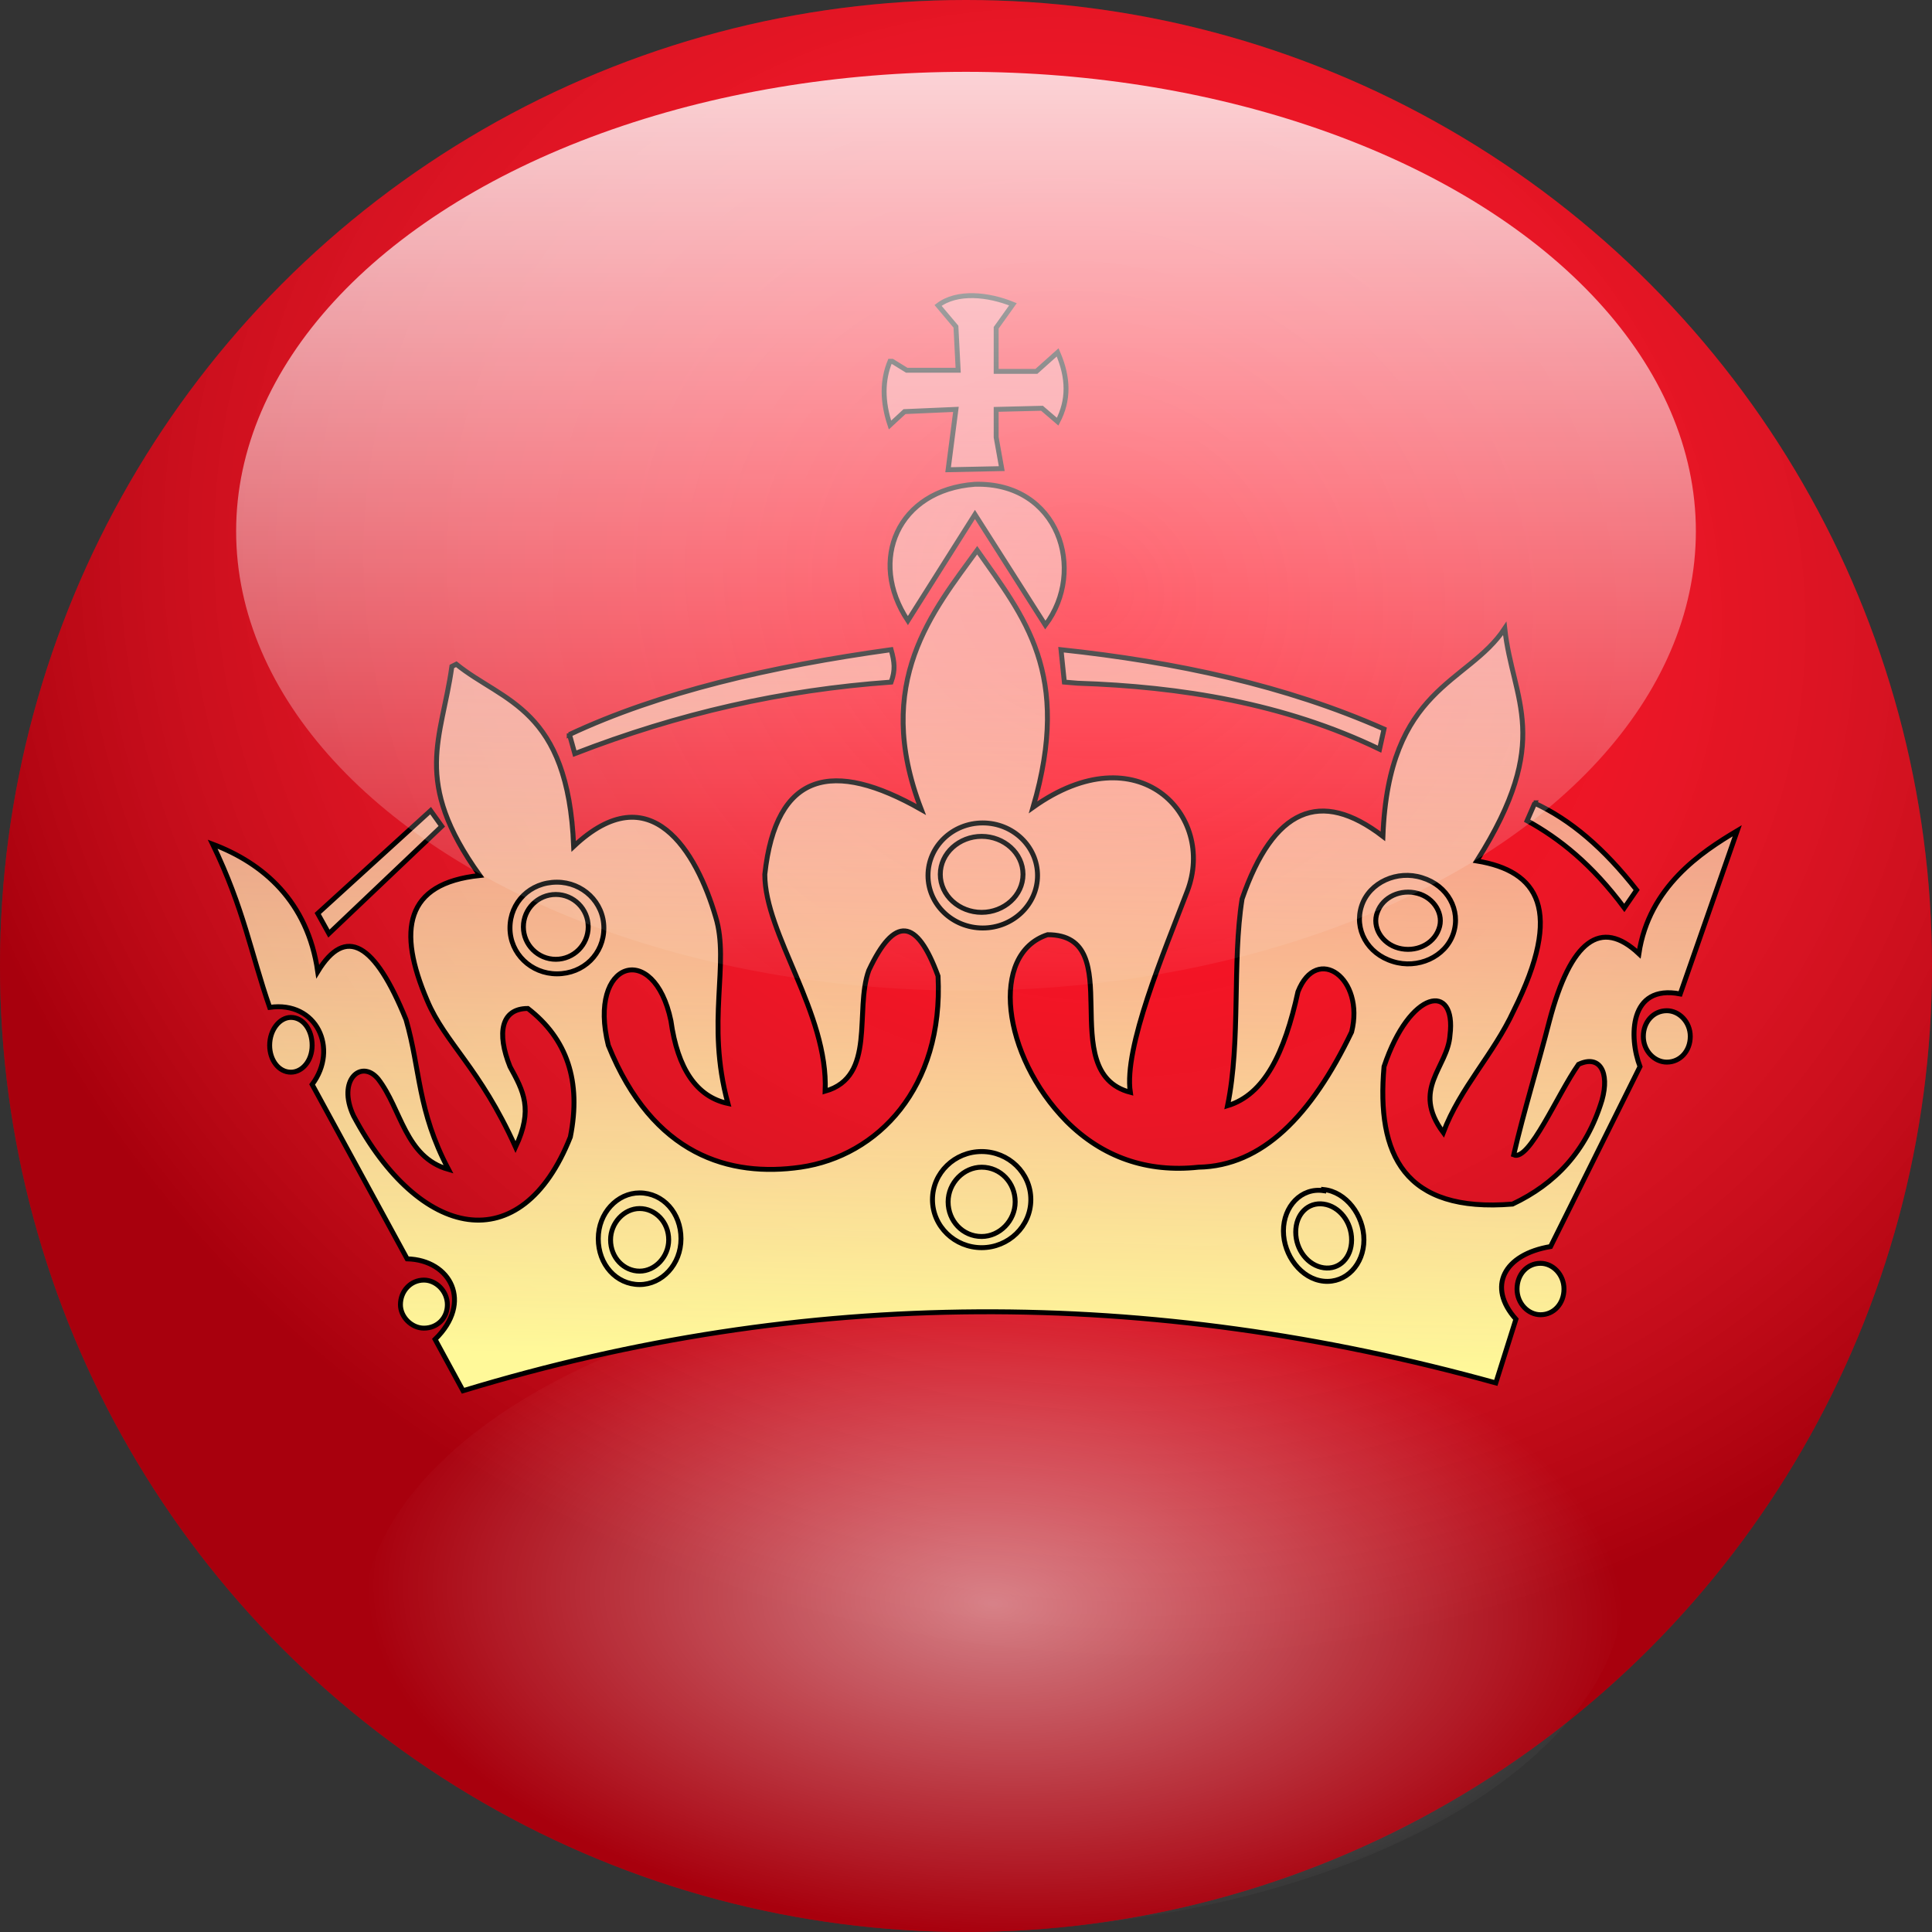 <?xml version="1.0" encoding="UTF-8" standalone="no"?>
<!-- Copyright 2017 mathsisfun.com -->

<svg
   xmlns:dc="http://purl.org/dc/elements/1.1/"
   xmlns:cc="http://creativecommons.org/ns#"
   xmlns:rdf="http://www.w3.org/1999/02/22-rdf-syntax-ns#"
   xmlns:svg="http://www.w3.org/2000/svg"
   xmlns="http://www.w3.org/2000/svg"
   xmlns:xlink="http://www.w3.org/1999/xlink"
   xmlns:sodipodi="http://sodipodi.sourceforge.net/DTD/sodipodi-0.dtd"
   xmlns:inkscape="http://www.inkscape.org/namespaces/inkscape"
   width="172.852"
   height="172.862"
   version="1.0"
   id="svg251"
   sodipodi:docname="chkr-red-k.svg"
   inkscape:version="0.92.3 (2405546, 2018-03-11)">
  <rect width="100%" height="100%" fill="#333333" stroke="none"/>
  <sodipodi:namedview
     pagecolor="#ffffff"
     bordercolor="#666666"
     borderopacity="1"
     objecttolerance="10"
     gridtolerance="10"
     guidetolerance="10"
     inkscape:pageopacity="0"
     inkscape:pageshadow="2"
     inkscape:window-width="640"
     inkscape:window-height="480"
     id="namedview253"
     showgrid="false"
     inkscape:current-layer="svg251" />
  <defs
     id="defs89">
    <linearGradient
       id="id11">
      <stop
         offset="0"
         style="stop-color:#fff999;stop-opacity:1"
         id="stop2" />
      <stop
         offset="1"
         style="stop-color:#f5d4d8;stop-opacity:0.39"
         id="stop4" />
    </linearGradient>
    <linearGradient
       id="id4">
      <stop
         offset="0"
         style="stop-color:white;stop-opacity:1"
         id="stop39" />
      <stop
         offset="1"
         style="stop-color:white;stop-opacity:0"
         id="stop41" />
    </linearGradient>
    <linearGradient
       id="id9">
      <stop
         offset="0"
         style="stop-color:white;stop-opacity:0"
         id="stop68" />
      <stop
         offset="1"
         style="stop-color:black;stop-opacity:0.34"
         id="stop70" />
    </linearGradient>
    <radialGradient
       id="id33"
       r="41"
       fx="259"
       fy="484.362"
       cx="259"
       cy="484.4"
       gradientTransform="matrix(2.473,0.701,-0.631,2.226,-237.837,-1206.93)"
       xlink:href="#id9"
       gradientUnits="userSpaceOnUse" />
    <radialGradient
       id="id34"
       r="13.5"
       fx="259.852"
       fy="485.571"
       cx="259.9"
       cy="485.6"
       gradientTransform="matrix(-0.352,4.156,-2.179,-0.188,1002.5,-905.747)"
       xlink:href="#id4"
       gradientUnits="userSpaceOnUse" />
    <linearGradient
       id="id37"
       gradientTransform="matrix(2.42,0,0,3.162,113.009,88.567)"
       xlink:href="#id4"
       x1="-11"
       y1="-26"
       x2="-11"
       y2="1.4"
       gradientUnits="userSpaceOnUse" />
    <linearGradient
       id="id36"
       gradientTransform="matrix(0.438,0,0,0.438,-976.042,5.271)"
       xlink:href="#id11"
       x1="2406.4"
       y1="266.3"
       x2="2411.4"
       y2="52.3"
       gradientUnits="userSpaceOnUse" />
  </defs>
  <circle
     cx="86.426"
     cy="86.426"
     r="86.426"
     style="fill:#ff0013;stroke-width:0.44"
     id="circle227" />
  <circle
     cx="86.426"
     cy="86.426"
     r="86.426"
     style="fill:url(#id33);stroke-width:0.44"
     id="circle229" />
  <ellipse
     cx="-147.024"
     cy="82.932"
     rx="29.272"
     ry="56.49"
     transform="matrix(-0.041,-0.999,0.999,-0.041,0,0)"
     style="opacity:0.5;fill:url(#id34);stroke-width:0.419"
     id="ellipse231" />
  <path
     style="fill:url(#id36);stroke:#000000;stroke-width:0.44"
     d="m 38.526,72.526 -10.1,9.2 1,1.8 10.1,-9.6 z m 98.7,-0.7 c 3.3,1.5 6.3,4.1 9.2,7.8 l -1.1,1.6 c -2.9,-3.9 -5.8,-6.2 -8.7,-7.8 l 0.7,-1.6 v 0 z m -42.3,-13.7 0.3,2.9 1.2,0.1 c 9.2,0.3 18.5,1.8 27,5.9 l 0.4,-1.8 c -8.8,-3.9 -18.6,-6 -28.9,-7.1 z m -44,7.6 c 8.1,-3.8 18,-6.1 28.8,-7.6 0.3,1.1 0.4,1.8 0,2.9 -9.8,0.7 -19,2.8 -28.3,6.4 l -0.5,-1.8 v 0 z m 30.3,-10.2 6,-9.5 6.3,9.9 c 3.7,-4.9 1.2,-12.8 -6.3,-12.6 -6.9,0.5 -9.6,6.8 -6,12.2 z m -1.4,-23.2 1.3,0.8 h 4.6 l -0.2,-3.9 -1.6,-1.9 c 1.7,-1.3 4.5,-1 6.7,-0.1 l -1.5,2.1 v 3.9 h 3.6 l 1.9,-1.7 c 1,2.3 1,4.3 0,6.2 l -1.4,-1.2 -4.1,0.1 v 2.5 l 0.5,2.8 -4.8,0.1 0.7,-5.4 -4.6,0.2 -1.3,1.2 c -0.7,-2.1 -0.7,-4 0,-5.7 z m -39,27.1 c 4.2,3.4 10,3.9 10.5,16.3 6.9,-6.5 11,0.5 12.7,6.3 1.3,4.2 -0.9,9.4 1.1,16.7 -2.8,-0.6 -4.5,-3.1 -5.1,-7.4 -1.5,-7.2 -7.5,-5.4 -5.6,2.2 4,9.9 10.9,11.8 17.2,10.9 6.9,-1 12.8,-7.1 12.3,-17.1 -1.9,-5.2 -3.9,-5.4 -6.2,-0.5 -1.3,3.6 0.7,9.5 -3.9,10.8 0.3,-7 -5.4,-14 -5.4,-19.4 1,-9.2 6.1,-10.3 14,-5.8 -4.4,-11.4 1.1,-17.8 5,-23.2 4.2,6 8.5,11 5,23 9.4,-6.7 16.4,0.7 13.8,7.5 -2.1,5.5 -5.7,14 -5.1,18 -6.9,-1.8 0,-14.1 -7.4,-14.1 -5.2,1.7 -4.1,10.8 1.7,16.7 3.2,3.2 7.2,4.6 11.8,4.1 5.7,-0.1 10.1,-4.6 13.7,-12.1 1.2,-4.8 -3.1,-7.9 -4.8,-3.6 -1.2,5.5 -3,9.2 -6.3,10.2 1.2,-5.8 0.4,-12.8 1.3,-18.5 2.8,-8.1 7,-9.9 12.6,-5.6 0.5,-13.4 7.6,-13.6 10.9,-18.6 0.7,6.5 4.4,9.9 -2.5,20.8 5.5,0.9 7.8,4.4 3.3,13.4 -1.8,3.9 -4.8,6.9 -6.3,10.9 -2.9,-3.9 0.4,-5.8 0.6,-8.7 0.6,-4.8 -3.6,-4.1 -5.9,2.8 -0.7,7.9 1.8,13.1 11.5,12.3 3.8,-1.8 6.6,-4.7 8,-9.3 0.7,-2.5 -0.2,-4.1 -2.1,-3.2 -1.9,2.7 -4.4,8.7 -5.8,8.1 0.9,-3.9 2.2,-8.1 3.2,-12 1.9,-7.2 4.6,-9.2 8,-6 0.9,-6 5.6,-9.1 8.8,-11 l -5.1,14.6 c -4.6,-0.9 -4.6,3.9 -3.6,6.5 l -8,16.1 c -4.2,0.7 -5.7,3.6 -3.1,6.5 l -1.8,5.7 c -31,-8.6 -61.8,-8.6 -92.4,0.7 l -2.5,-4.6 c 3.4,-3.3 1.4,-7.1 -2.5,-7.2 l -8.5,-15.6 c 2.4,-3.2 0.4,-7.5 -3.8,-6.9 -1.7,-4.9 -2.3,-8.8 -5.1,-14.6 4.5,1.7 8.5,5.1 9.4,11.4 2.5,-4.1 5.1,-2.6 7.9,4.3 1.3,4.5 1,8.1 3.8,13.4 -3.9,-1.1 -4.2,-5.4 -6.3,-8.1 -1.5,-1.8 -3.7,0.1 -2.2,3.3 5.9,11.1 15,13 19.4,1.9 1,-5 -0.3,-8.8 -3.8,-11.5 -2.4,0 -2.8,2.2 -1.6,5.2 1.2,2.2 2.1,3.8 0.5,7.2 -3.2,-7.1 -6.3,-9.3 -7.9,-13.1 -2.7,-6.3 -2,-10.5 4.7,-11.2 -6.1,-8.5 -3.4,-12.2 -2.5,-18.7 v 0 z m 86,20.5 c 1.5,0.4 2.4,1.9 1.9,3.2 -0.5,1.4 -2.1,2.1 -3.6,1.7 -1.5,-0.4 -2.4,-1.9 -1.9,-3.2 0.5,-1.4 2.1,-2.1 3.6,-1.7 z m 0.4,-1.4 c 2.3,0.7 3.5,2.9 2.8,5 -0.7,2.1 -3.2,3.2 -5.4,2.5 -2.3,-0.7 -3.5,-2.9 -2.8,-5 0.7,-2.1 3.2,-3.2 5.4,-2.5 z m 21.9,11.9 c 1.1,0 2.1,1 2.1,2.3 0,1.3 -0.9,2.3 -2.1,2.3 -1.1,0 -2.1,-1 -2.1,-2.3 0,-1.3 0.9,-2.3 2.1,-2.3 z m -11.3,22.6 c 1.1,0 2.1,1 2.1,2.3 0,1.3 -0.9,2.3 -2.1,2.3 -1.1,0 -2.1,-1 -2.1,-2.3 0,-1.3 0.9,-2.3 2.1,-2.3 z m -19.4,-6.6 c 2,0.2 3.6,2.3 3.6,4.5 0,2.2 -1.6,3.9 -3.6,3.7 -2,-0.2 -3.6,-2.3 -3.6,-4.5 0,-2.2 1.6,-3.9 3.6,-3.6 z m 0,1.3 c 1.4,0.2 2.5,1.6 2.5,3.2 0,1.6 -1.1,2.7 -2.5,2.5 -1.4,-0.2 -2.5,-1.6 -2.5,-3.2 0,-1.6 1.1,-2.7 2.5,-2.5 z m -30.5,-34.1 c 2.7,0 4.9,2.1 4.9,4.7 0,2.6 -2.2,4.7 -4.9,4.7 -2.7,0 -4.9,-2.1 -4.9,-4.7 0,-2.6 2.2,-4.7 4.9,-4.7 z m -0.1,1.2 c 2,0 3.7,1.5 3.7,3.4 0,1.9 -1.7,3.4 -3.7,3.4 -2,0 -3.7,-1.5 -3.7,-3.4 0,-1.9 1.7,-3.4 3.7,-3.4 z m 0,28.2 c 2.4,0 4.4,1.9 4.4,4.3 0,2.4 -2,4.3 -4.4,4.3 -2.4,0 -4.4,-1.9 -4.4,-4.3 0,-2.4 2,-4.3 4.4,-4.3 z m 0,1.4 c 1.7,0 3,1.4 3,3.1 0,1.7 -1.4,3.1 -3,3.1 -1.7,0 -3,-1.4 -3,-3.1 0,-1.7 1.4,-3.1 3,-3.1 z m -38.1,-24.4 c 1.6,0 2.9,1.3 2.9,2.9 0,1.6 -1.3,2.9 -2.9,2.9 -1.6,0 -2.9,-1.3 -2.9,-2.9 0,-1.6 1.3,-2.9 2.9,-2.9 z m 0.1,-1.1 c 2.3,0 4.2,1.8 4.2,4.1 0,2.3 -1.8,4.1 -4.2,4.1 -2.3,0 -4.2,-1.8 -4.2,-4.1 0,-2.3 1.8,-4.1 4.2,-4.1 z m 7.4,27.8 c 2.1,0 3.7,1.8 3.7,4.1 0,2.3 -1.7,4.1 -3.7,4.1 -2.1,0 -3.7,-1.8 -3.7,-4.1 0,-2.3 1.7,-4.1 3.7,-4.1 z m 0,1.4 c 1.4,0 2.6,1.2 2.6,2.8 0,1.5 -1.2,2.8 -2.6,2.8 -1.4,0 -2.6,-1.2 -2.6,-2.8 0,-1.5 1.2,-2.8 2.6,-2.8 z m -19.3,6.4 c 1.1,0 2.1,1 2.1,2.2 0,1.2 -0.9,2.1 -2.1,2.1 -1.1,0 -2.1,-1 -2.1,-2.1 0,-1.2 0.9,-2.2 2.1,-2.2 z m -11.9,-23.5 c 1.1,0 1.9,1.1 1.9,2.5 0,1.4 -0.9,2.4 -1.9,2.4 -1.1,0 -1.9,-1.1 -1.9,-2.4 0,-1.4 0.9,-2.5 1.9,-2.5"
     id="path235"
     inkscape:connector-curvature="0" />
  <ellipse
     cx="86.426"
     cy="47.526"
     rx="65.3"
     ry="41.1"
     style="opacity:0.81;fill:url(#id37);stroke-width:0.44"
     id="ellipse237" />
</svg>
